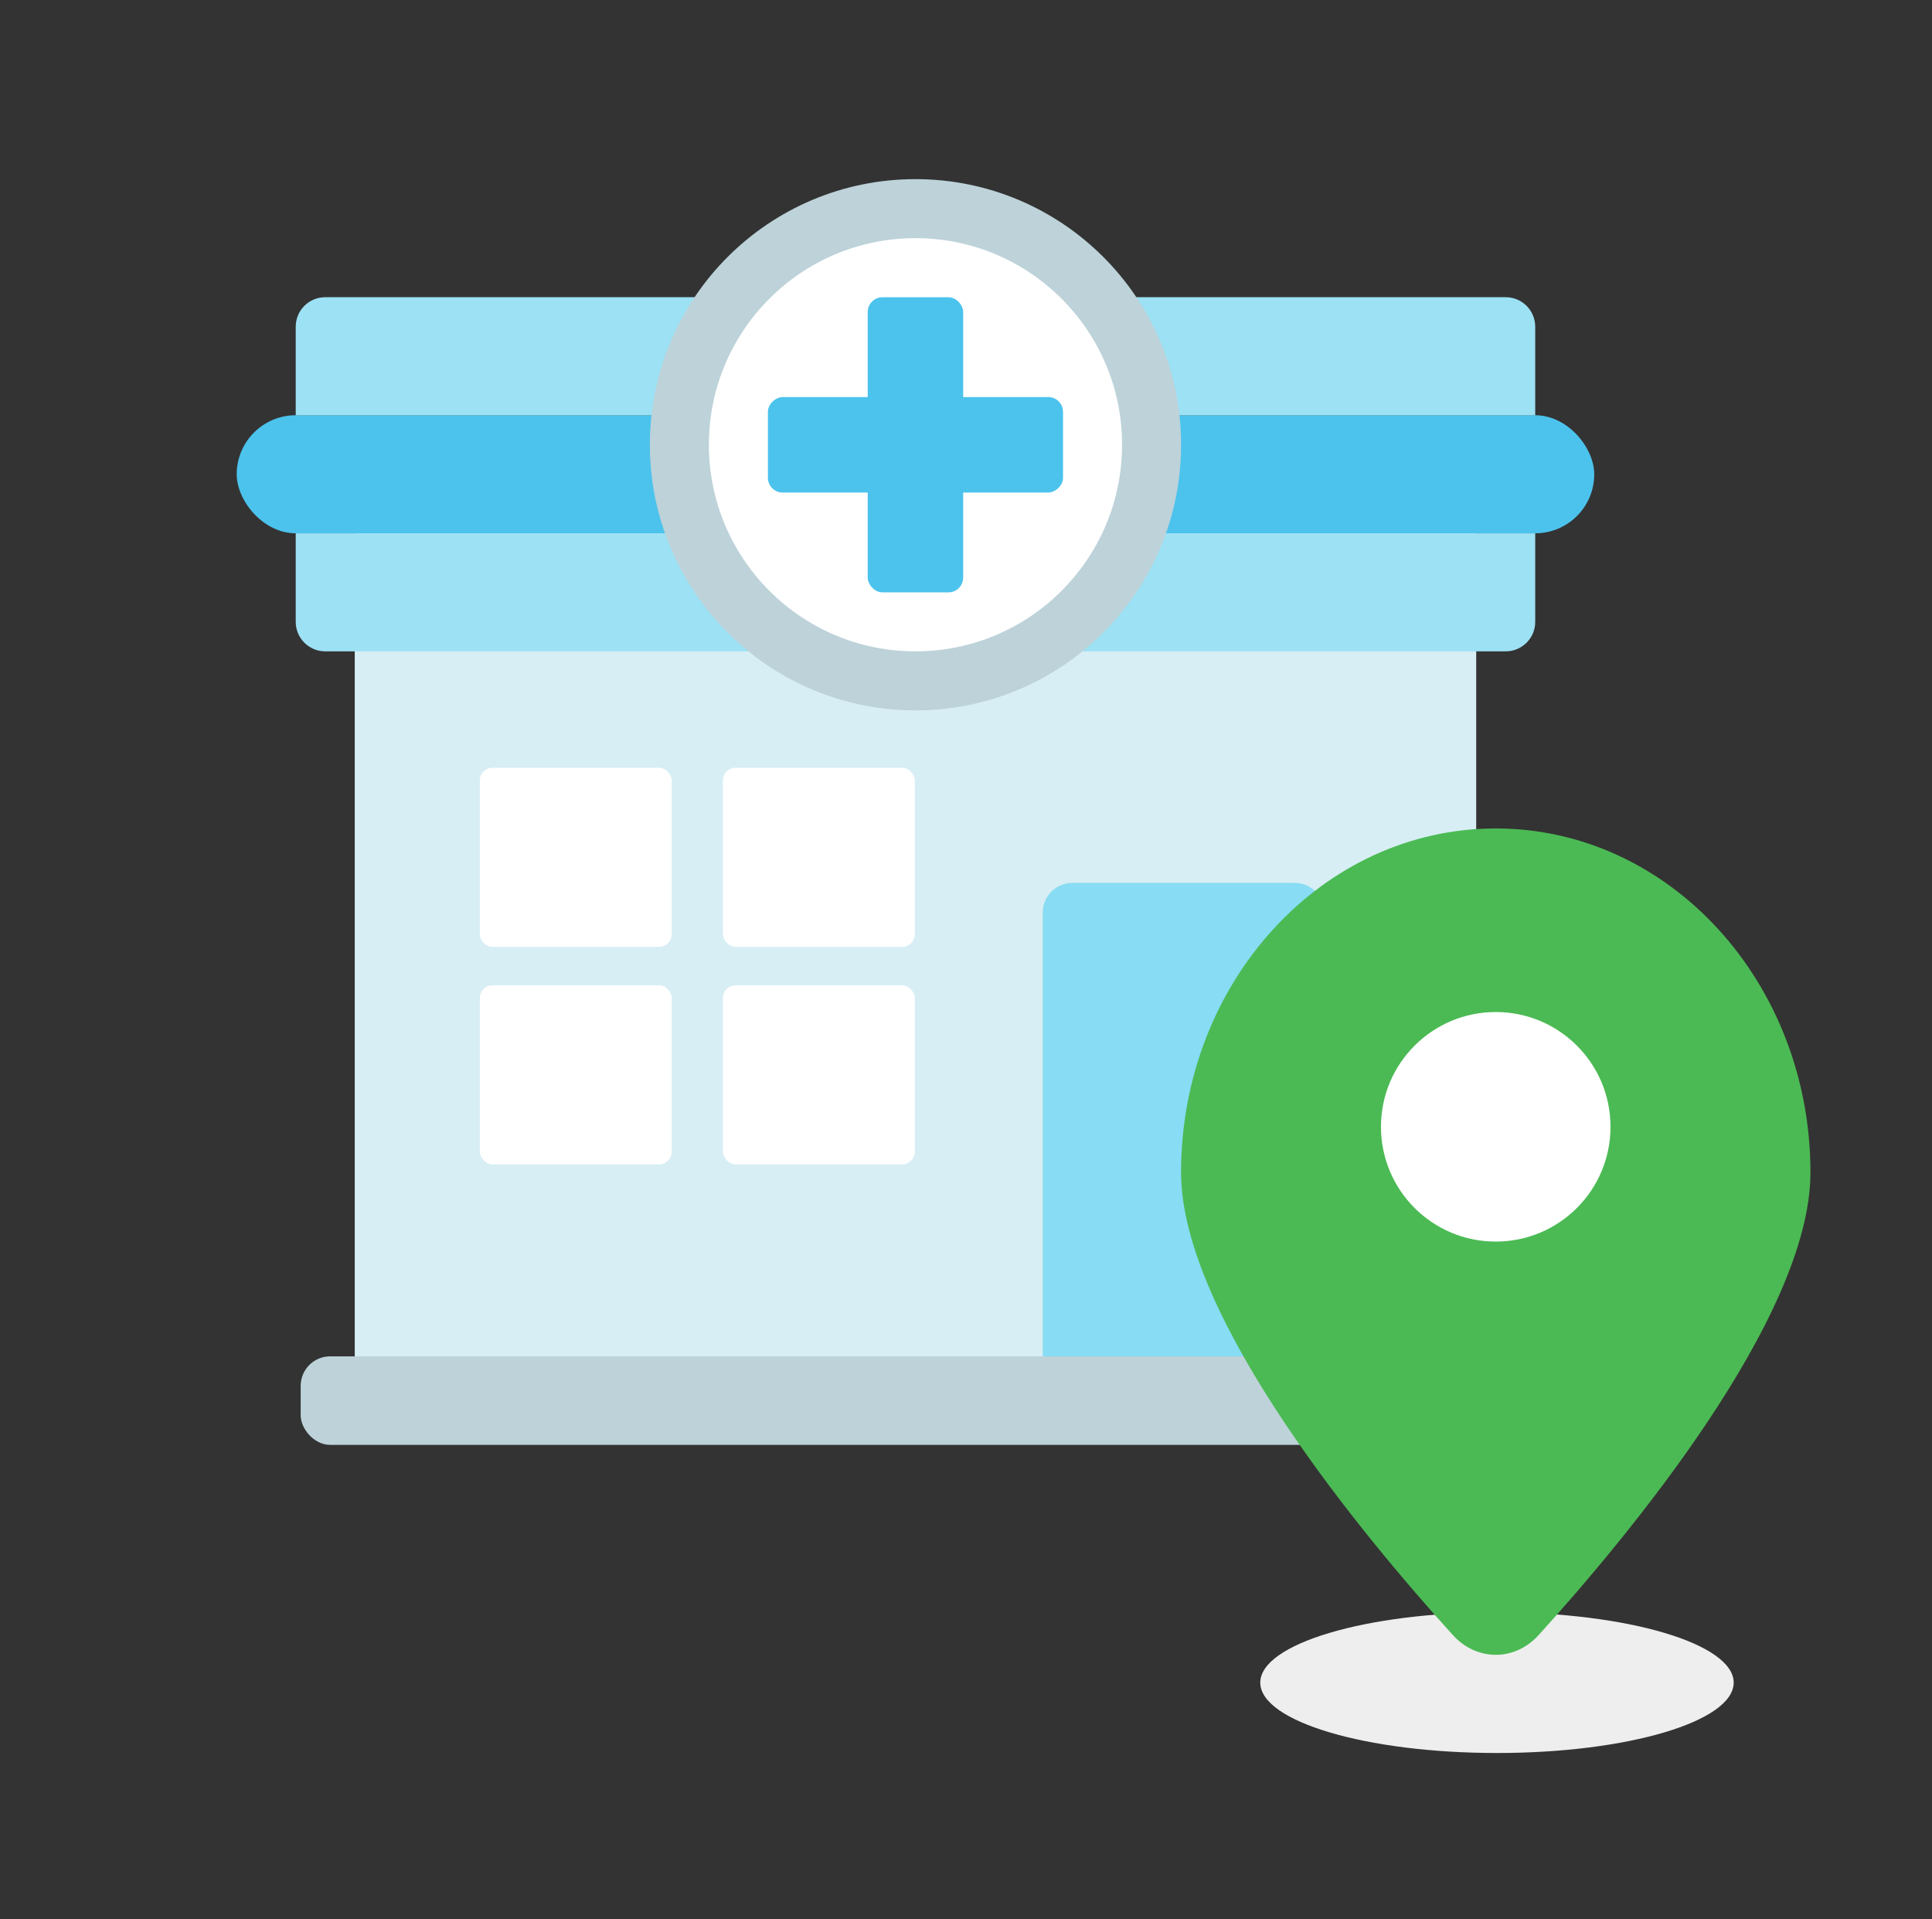 <svg width="151" height="150" viewBox="0 0 151 150" fill="none" xmlns="http://www.w3.org/2000/svg">
<rect x="0" y="0" width="151" height="150" fill="#333333" stroke="none"/>
<rect x="27.726" y="37.065" width="87.65" height="69.196" fill="#D7EEF4"/>
<rect x="37.5" y="60" width="15" height="14" rx="1" fill="white"/>
<rect x="37.5" y="77" width="15" height="14" rx="1" fill="white"/>
<rect x="56.5" y="60" width="15" height="14" rx="1" fill="white"/>
<rect x="56.5" y="77" width="15" height="14" rx="1" fill="white"/>
<rect x="18.5" y="32.452" width="106.102" height="9.226" rx="4.613" fill="#4CC3ED"/>
<path d="M23.113 25.533C23.113 24.259 24.146 23.227 25.42 23.227H117.682C118.956 23.227 119.989 24.259 119.989 25.533V32.453H23.113V25.533Z" fill="#9DE1F4"/>
<path d="M119.989 48.599C119.989 49.873 118.956 50.905 117.682 50.905L25.42 50.905C24.146 50.905 23.113 49.873 23.113 48.599L23.113 41.679L119.989 41.679L119.989 48.599Z" fill="#9DE1F4"/>
<rect x="23.5" y="106" width="94.569" height="6.92" rx="2.307" fill="#BDD2D9"/>
<path d="M81.5 71.31C81.5 70.034 82.534 69 83.81 69H101.19C102.466 69 103.5 70.034 103.5 71.31V106H81.5V71.31Z" fill="#88DCF4"/>
<path d="M90.004 34.759C90.004 44.95 81.742 53.211 71.551 53.211C61.36 53.211 53.098 44.95 53.098 34.759C53.098 24.568 61.36 16.306 71.551 16.306C81.742 16.306 90.004 24.568 90.004 34.759Z" fill="white" stroke="#BDD2D9" stroke-width="4.613"/>
<rect x="67.818" y="23.229" width="7.462" height="23.065" rx="1.153" fill="#4CC3ED"/>
<rect x="83.084" y="31.032" width="7.462" height="23.066" rx="1.153" transform="rotate(90 83.084 31.032)" fill="#4CC3ED"/>
<ellipse cx="117" cy="131.5" rx="18.5" ry="5.5" fill="#EEEEEE"/>
<path d="M92.309 91.633C92.309 76.783 103.321 64.744 116.904 64.744C130.488 64.744 141.5 76.783 141.5 91.633C141.5 103.041 126.985 120.365 120.256 127.783C118.39 129.842 115.419 129.842 113.552 127.783C106.823 120.365 92.309 103.041 92.309 91.633Z" fill="#4BBA54"/>
<ellipse cx="116.903" cy="88.062" rx="8.97" ry="8.97" transform="rotate(-180 116.903 88.062)" fill="white"/>
</svg>
